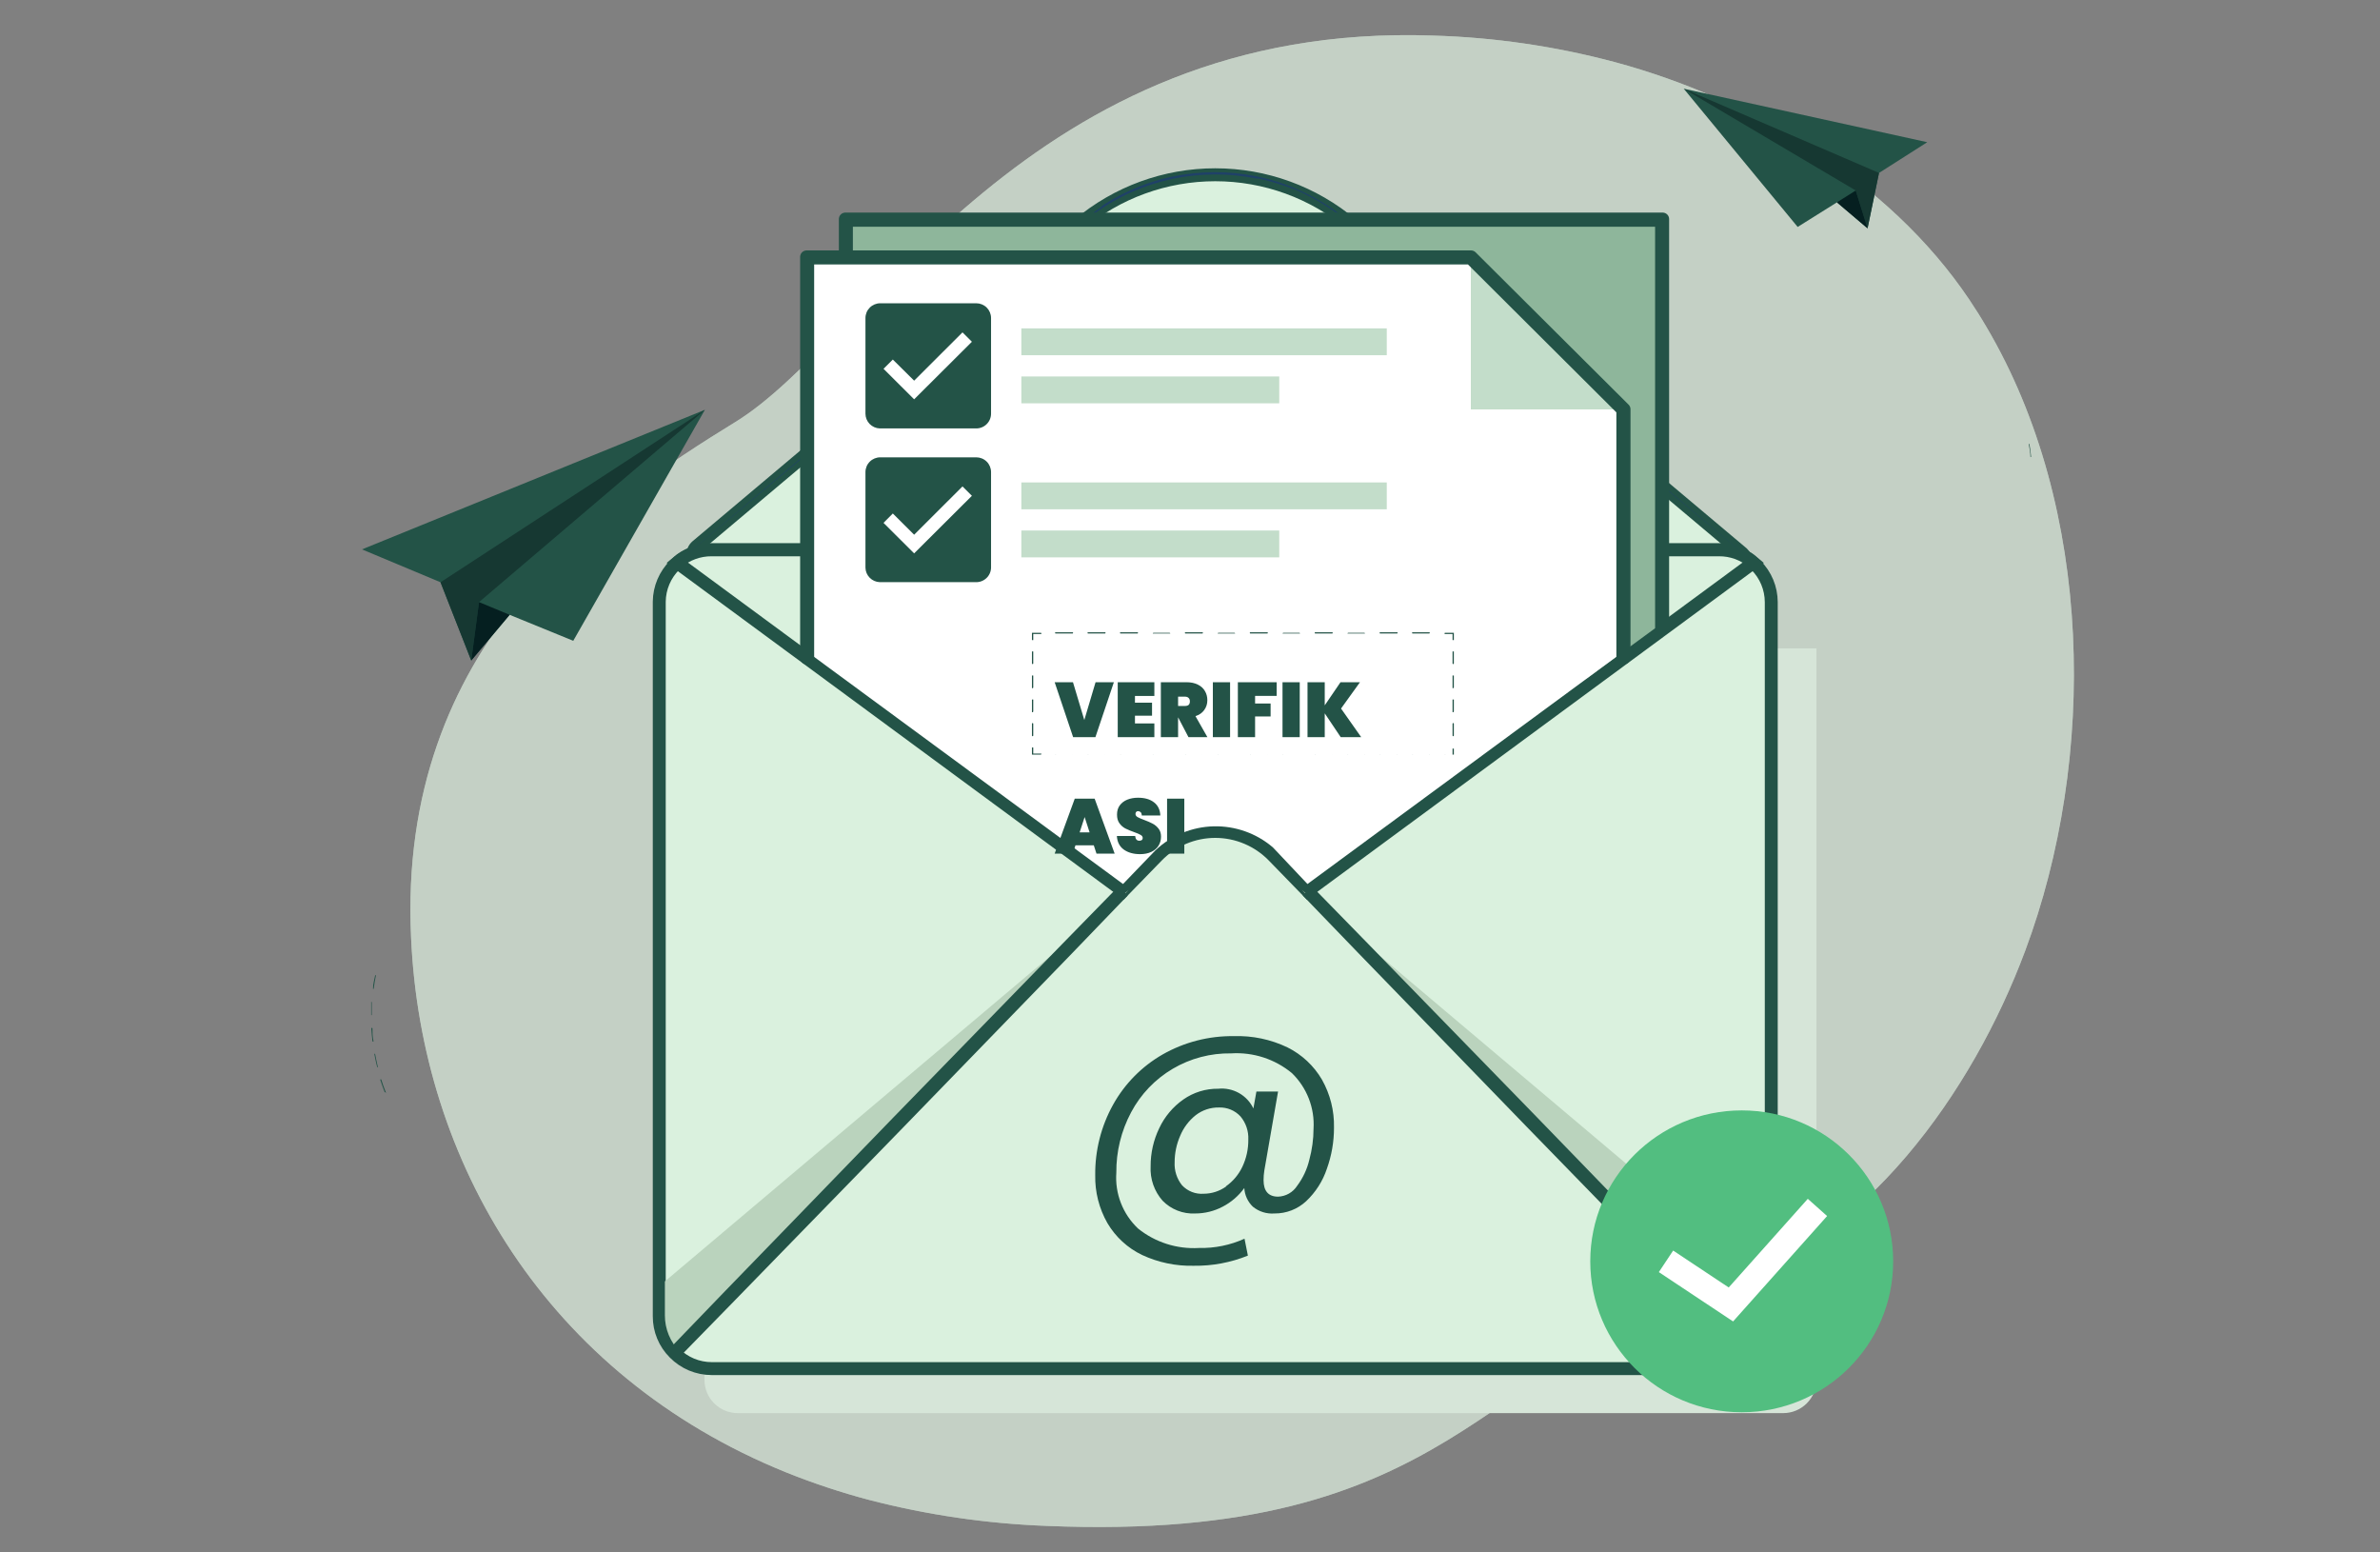 <svg width="184" height="120" viewBox="0 0 184 120" fill="none" xmlns="http://www.w3.org/2000/svg">
<rect x="0" y="0" width="184" height="120" fill="#808080" stroke="none"/>
<g opacity="0.7">
<path d="M156.567 73.5C152.494 84.408 144.164 96.225 132.446 99.717C114.741 105.008 112.625 119.275 80.91 117.95C76.278 117.777 71.679 117.104 67.193 115.942C65.001 115.362 62.847 114.647 60.745 113.8C42.219 106.292 32.559 89.783 31.782 72.5C30.694 49.783 46.552 38.95 56.873 32.608C67.193 26.267 79.588 1.667 110.776 2.75C115.538 2.887 120.268 3.578 124.869 4.808C135.365 7.642 146.037 13.925 152.235 23.142C152.695 23.833 153.146 24.533 153.565 25.258C161.861 39.292 162.129 58.617 156.567 73.5Z" fill="#DAF1DE"/>
<path opacity="0.7" d="M156.567 73.5C152.494 84.408 144.164 96.225 132.446 99.717C114.741 105.008 112.625 119.275 80.91 117.95C76.278 117.777 71.679 117.104 67.193 115.942C65.001 115.362 62.847 114.647 60.745 113.8C42.219 106.292 32.559 89.783 31.782 72.5C30.694 49.783 46.552 38.95 56.873 32.608C67.193 26.267 79.588 1.667 110.776 2.75C115.538 2.887 120.268 3.578 124.869 4.808C135.365 7.642 146.037 13.925 152.235 23.142C152.695 23.833 153.146 24.533 153.565 25.258C161.861 39.292 162.129 58.617 156.567 73.5Z" fill="#E4F2E6"/>
</g>
<path d="M54.464 50.117H140.434V106.667C140.434 107.004 140.367 107.337 140.238 107.649C140.108 107.96 139.918 108.243 139.679 108.482C139.44 108.72 139.156 108.909 138.843 109.038C138.531 109.167 138.196 109.233 137.858 109.233H57.04C56.357 109.233 55.702 108.963 55.218 108.482C54.735 108 54.464 107.347 54.464 106.667V50.117Z" fill="#D6E5D8"/>
<path d="M53.828 42.25L83.411 17.35C86.359 14.87 90.094 13.509 93.953 13.509C97.812 13.509 101.547 14.87 104.495 17.35L134.73 42.783C134.8 42.843 134.85 42.923 134.873 43.012C134.896 43.101 134.892 43.194 134.86 43.281C134.828 43.367 134.77 43.441 134.695 43.494C134.619 43.546 134.529 43.575 134.437 43.575L54.364 43.683C54.201 43.675 54.044 43.619 53.913 43.523C53.781 43.426 53.681 43.294 53.624 43.142C53.567 42.989 53.556 42.824 53.592 42.665C53.629 42.507 53.711 42.363 53.828 42.25Z" fill="#DAF1DE" stroke="#235347" stroke-miterlimit="10"/>
<path d="M136.938 46.508V101.75C136.933 102.821 136.504 103.846 135.745 104.603C134.985 105.36 133.956 105.787 132.881 105.792H55.024C54.487 105.791 53.955 105.684 53.459 105.477C52.964 105.269 52.515 104.965 52.139 104.583C51.766 104.211 51.47 103.77 51.269 103.283C51.068 102.797 50.966 102.276 50.968 101.75V46.508C50.979 45.443 51.411 44.425 52.17 43.674C52.929 42.924 53.955 42.502 55.024 42.5H132.881C133.956 42.502 134.987 42.929 135.747 43.686C136.507 44.444 136.935 45.47 136.938 46.542V46.508Z" fill="#DAF1DE" stroke="#235347" stroke-miterlimit="10"/>
<path d="M135.566 43.483L101.083 68.875L98.449 66.167C97.865 65.566 97.167 65.089 96.394 64.763C95.622 64.436 94.792 64.268 93.953 64.268C93.114 64.268 92.284 64.436 91.512 64.763C90.74 65.089 90.041 65.566 89.458 66.167L86.823 68.875L52.34 43.483C53.084 42.84 54.039 42.491 55.025 42.5H132.882C133.867 42.489 134.823 42.839 135.566 43.483Z" fill="#DAF1DE" stroke="#235347" stroke-miterlimit="10"/>
<path d="M136.503 99.05V101.7C136.499 102.222 136.391 102.739 136.186 103.219C135.98 103.7 135.682 104.135 135.307 104.5L100.648 68.792L136.503 99.05Z" fill="#BAD3BD"/>
<path d="M87.258 68.792L52.574 104.5C52.201 104.128 51.905 103.686 51.704 103.2C51.503 102.714 51.401 102.193 51.403 101.667V99.05L87.258 68.792Z" fill="#BAD3BD"/>
<path d="M135.767 104.583L131.418 100.133L127.077 95.675L118.396 86.758L109.739 77.825L105.407 73.358L101.083 68.875L105.432 73.325L109.773 77.783L118.454 86.7L127.119 95.642L131.451 100.108L135.767 104.583Z" stroke="#235347" stroke-miterlimit="10"/>
<path d="M52.139 104.583L56.454 100.108L60.787 95.642L69.451 86.7L78.133 77.783L82.474 73.325L86.823 68.875L82.507 73.358L78.175 77.825L69.51 86.758L60.828 95.675L56.488 100.133L52.139 104.583Z" stroke="#235347" stroke-miterlimit="10"/>
<path d="M99.527 80.958C100.646 81.513 101.576 82.382 102.204 83.458C102.839 84.584 103.159 85.859 103.132 87.15C103.136 88.241 102.95 89.323 102.58 90.35C102.262 91.302 101.713 92.16 100.982 92.85C100.318 93.468 99.441 93.808 98.532 93.8C97.927 93.847 97.328 93.659 96.859 93.275C96.464 92.895 96.228 92.38 96.198 91.833C95.761 92.437 95.189 92.931 94.526 93.275C93.869 93.622 93.136 93.802 92.393 93.8C91.929 93.823 91.465 93.747 91.032 93.577C90.6 93.408 90.208 93.148 89.884 92.817C89.237 92.086 88.904 91.131 88.956 90.158C88.95 89.134 89.178 88.123 89.625 87.2C90.041 86.316 90.681 85.555 91.481 84.992C92.271 84.436 93.217 84.144 94.183 84.158C94.739 84.101 95.298 84.217 95.785 84.49C96.272 84.763 96.662 85.18 96.901 85.683L97.135 84.375H98.808L97.746 90.483C97.707 90.729 97.688 90.977 97.687 91.225C97.687 92.058 98.055 92.5 98.808 92.5C99.103 92.49 99.391 92.409 99.647 92.264C99.903 92.119 100.121 91.914 100.28 91.667C100.731 91.066 101.053 90.38 101.225 89.65C101.438 88.868 101.548 88.061 101.551 87.25C101.599 86.456 101.474 85.66 101.185 84.918C100.896 84.176 100.451 83.505 99.879 82.95C98.564 81.862 96.883 81.317 95.178 81.425C93.594 81.399 92.033 81.81 90.669 82.613C89.305 83.416 88.191 84.58 87.45 85.975C86.682 87.413 86.288 89.021 86.304 90.65C86.247 91.447 86.367 92.246 86.657 92.991C86.946 93.736 87.397 94.407 87.977 94.958C89.305 96.03 90.988 96.568 92.694 96.467C93.907 96.495 95.111 96.249 96.215 95.75L96.475 97.058C95.147 97.595 93.725 97.862 92.293 97.842C90.913 97.876 89.545 97.59 88.295 97.008C87.178 96.471 86.247 95.615 85.618 94.55C84.973 93.422 84.647 92.14 84.673 90.842C84.652 88.936 85.127 87.058 86.053 85.392C86.952 83.774 88.276 82.432 89.884 81.508C91.561 80.555 93.464 80.065 95.396 80.092C96.823 80.046 98.24 80.343 99.527 80.958ZM94.768 91.708C95.32 91.322 95.76 90.799 96.048 90.192C96.36 89.533 96.517 88.812 96.508 88.083C96.537 87.435 96.322 86.799 95.906 86.3C95.694 86.07 95.435 85.889 95.146 85.77C94.857 85.651 94.546 85.595 94.233 85.608C93.582 85.597 92.948 85.809 92.435 86.208C91.907 86.629 91.496 87.177 91.239 87.8C90.957 88.444 90.812 89.139 90.812 89.842C90.778 90.483 90.98 91.114 91.381 91.617C91.592 91.844 91.853 92.022 92.142 92.136C92.432 92.25 92.743 92.297 93.054 92.275C93.682 92.273 94.293 92.075 94.802 91.708H94.768Z" fill="#235347"/>
<path d="M52.122 43.692L72.12 26.825L82.156 18.392L83.41 17.342L83.72 17.075L84.038 16.817C84.247 16.642 84.473 16.483 84.69 16.325L84.857 16.2L85.025 16.092L85.309 15.833L86.011 15.408L86.371 15.217C86.488 15.15 86.605 15.083 86.731 15.025C86.856 14.967 87.224 14.775 87.475 14.675C88.474 14.228 89.516 13.887 90.586 13.658C91.659 13.434 92.752 13.316 93.848 13.308C94.944 13.301 96.037 13.407 97.11 13.625L97.311 13.667L97.511 13.717L97.913 13.808L98.306 13.917L98.699 14.033C99.222 14.197 99.736 14.389 100.238 14.608C101.243 15.041 102.201 15.575 103.098 16.2L103.425 16.442C103.533 16.525 103.65 16.6 103.751 16.692C103.851 16.783 104.177 17.033 104.386 17.208L105.641 18.258L115.677 26.683L135.675 43.55L115.602 26.733L105.566 18.317L104.32 17.258L103.684 16.75C103.575 16.658 103.466 16.583 103.358 16.5L103.032 16.258C102.137 15.636 101.182 15.105 100.18 14.675C99.692 14.481 99.195 14.312 98.691 14.167L98.298 14.05L97.905 13.942L97.511 13.85L97.311 13.8H97.11C96.042 13.582 94.955 13.476 93.865 13.483C92.774 13.492 91.687 13.609 90.62 13.833C89.557 14.062 88.52 14.397 87.525 14.833C87.266 14.933 87.032 15.067 86.781 15.183L86.421 15.375L86.062 15.567C85.828 15.708 85.593 15.842 85.368 15.992L85.025 16.217L84.857 16.333L84.69 16.45C84.473 16.608 84.255 16.767 84.046 16.942L83.728 17.2L83.41 17.458L82.164 18.517L72.128 26.933L52.122 43.692Z" fill="#1F4168"/>
<path d="M122.686 52.425L65.395 51.292V16.975H128.499V48.167L122.686 52.425Z" fill="#8EB69B"/>
<path d="M65.437 51.292H65.353V16.933H128.541V48.492H128.457V17.025H65.437V51.292Z" stroke="#235347" stroke-linecap="round" stroke-linejoin="round"/>
<path d="M125.505 31.325L125.555 50.333L101.083 68.333L98.407 65.5C97.134 64.412 95.502 63.833 93.826 63.874C92.15 63.916 90.549 64.575 89.332 65.725L86.823 68.333L62.359 50.35V19.9H113.746L125.505 31.325Z" fill="white"/>
<path d="M125.505 31.65H113.712V19.9L125.505 31.65Z" fill="#C3DDCA"/>
<path d="M125.555 50.842H125.463V31.667L113.695 19.942H62.443V50.858H62.359V19.858H113.729L125.555 31.633V50.842Z" stroke="#235347" stroke-linecap="round" stroke-linejoin="round"/>
<path d="M75.432 33.117H68.013C67.717 33.106 67.436 32.981 67.23 32.768C67.024 32.555 66.909 32.271 66.909 31.975V24.583C66.909 24.28 67.03 23.99 67.245 23.776C67.46 23.562 67.751 23.442 68.055 23.442H75.474C75.777 23.442 76.069 23.562 76.284 23.776C76.499 23.99 76.619 24.28 76.619 24.583V31.975C76.62 32.129 76.588 32.28 76.528 32.422C76.468 32.563 76.38 32.691 76.269 32.797C76.158 32.904 76.027 32.987 75.883 33.042C75.739 33.097 75.586 33.122 75.432 33.117Z" fill="#235347"/>
<path d="M70.673 30.867L68.306 28.508L69.025 27.792L70.673 29.425L74.411 25.692L75.139 26.417L70.673 30.867Z" fill="white"/>
<path d="M107.213 25.383H78.961V27.458H107.213V25.383Z" fill="#C3DDCA"/>
<path d="M98.9 29.1H78.961V31.175H98.9V29.1Z" fill="#C3DDCA"/>
<path d="M75.432 45H68.013C67.721 44.989 67.444 44.868 67.239 44.66C67.033 44.453 66.915 44.175 66.909 43.883V36.492C66.909 36.189 67.03 35.898 67.245 35.684C67.46 35.47 67.751 35.35 68.055 35.35H75.474C75.777 35.35 76.069 35.47 76.284 35.684C76.499 35.898 76.619 36.189 76.619 36.492V43.883C76.616 44.035 76.583 44.184 76.521 44.322C76.459 44.461 76.371 44.586 76.26 44.689C76.15 44.793 76.019 44.874 75.877 44.928C75.735 44.981 75.584 45.006 75.432 45Z" fill="#235347"/>
<path d="M70.673 42.775L68.306 40.417L69.025 39.692L70.673 41.333L74.411 37.6L75.139 38.325L70.673 42.775Z" fill="white"/>
<path d="M107.213 37.292H78.961V39.367H107.213V37.292Z" fill="#C3DDCA"/>
<path d="M98.9 41.008H78.961V43.083H98.9V41.008Z" fill="#C3DDCA"/>
<path d="M112.399 58.333H111.746C111.739 58.338 111.73 58.34 111.721 58.34C111.713 58.34 111.704 58.338 111.696 58.333C111.704 58.329 111.713 58.327 111.721 58.327C111.73 58.327 111.739 58.329 111.746 58.333H112.298V57.867C112.306 57.862 112.315 57.86 112.324 57.86C112.332 57.86 112.341 57.862 112.349 57.867H112.399V58.333Z" fill="#235347"/>
<path d="M110.492 58.333H109.238C109.23 58.338 109.221 58.34 109.212 58.34C109.204 58.34 109.195 58.338 109.187 58.333C109.195 58.329 109.204 58.327 109.212 58.327C109.221 58.327 109.23 58.329 109.238 58.333H110.492H110.542C110.535 58.338 110.526 58.34 110.517 58.34C110.508 58.34 110.5 58.338 110.492 58.333ZM107.983 58.333H106.728C106.721 58.338 106.712 58.34 106.703 58.34C106.695 58.34 106.686 58.338 106.678 58.333C106.686 58.329 106.695 58.327 106.703 58.327C106.712 58.327 106.721 58.329 106.728 58.333H107.983C107.991 58.329 107.999 58.327 108.008 58.327C108.017 58.327 108.026 58.329 108.033 58.333C108.027 58.336 108.02 58.338 108.012 58.338C108.005 58.338 107.998 58.336 107.991 58.333H107.983ZM105.474 58.333H104.228C104.22 58.338 104.211 58.34 104.203 58.34C104.194 58.34 104.185 58.338 104.178 58.333C104.178 58.333 104.178 58.333 104.228 58.333H105.474H105.524C105.518 58.336 105.51 58.338 105.503 58.338C105.496 58.338 105.489 58.336 105.482 58.333H105.474ZM102.965 58.333H101.71C101.703 58.338 101.694 58.34 101.685 58.34C101.676 58.34 101.668 58.338 101.66 58.333C101.668 58.329 101.676 58.327 101.685 58.327C101.694 58.327 101.703 58.329 101.71 58.333H102.965C102.972 58.329 102.981 58.327 102.99 58.327C102.999 58.327 103.007 58.329 103.015 58.333C103.004 58.337 102.992 58.337 102.982 58.333H102.965ZM100.456 58.333H99.21C99.202 58.338 99.193 58.34 99.184 58.34C99.176 58.34 99.167 58.338 99.159 58.333C99.159 58.333 99.159 58.333 99.21 58.333H100.456H100.506C100.495 58.337 100.483 58.337 100.472 58.333H100.456ZM97.947 58.333H96.692C96.684 58.338 96.676 58.34 96.667 58.34C96.658 58.34 96.65 58.338 96.642 58.333C96.65 58.329 96.658 58.327 96.667 58.327C96.676 58.327 96.684 58.329 96.692 58.333H97.947C97.954 58.329 97.963 58.327 97.972 58.327C97.981 58.327 97.989 58.329 97.997 58.333C97.989 58.335 97.98 58.335 97.972 58.333H97.947ZM95.438 58.333H94.191C94.184 58.338 94.175 58.34 94.166 58.34C94.157 58.34 94.149 58.338 94.141 58.333C94.141 58.333 94.141 58.333 94.191 58.333H95.438H95.488C95.48 58.335 95.471 58.335 95.463 58.333H95.438ZM92.928 58.333H91.674C91.666 58.338 91.658 58.34 91.649 58.34C91.64 58.34 91.631 58.338 91.624 58.333C91.631 58.329 91.64 58.327 91.649 58.327C91.658 58.327 91.666 58.329 91.674 58.333H92.928C92.936 58.329 92.945 58.327 92.954 58.327C92.962 58.327 92.971 58.329 92.979 58.333C92.973 58.334 92.968 58.334 92.962 58.333H92.928ZM90.419 58.333H89.173C89.166 58.338 89.157 58.34 89.148 58.34C89.139 58.34 89.131 58.338 89.123 58.333C89.123 58.333 89.123 58.333 89.173 58.333H90.419H90.478C90.47 58.335 90.461 58.335 90.453 58.333H90.419ZM87.91 58.333H86.656C86.648 58.338 86.639 58.34 86.631 58.34C86.622 58.34 86.613 58.338 86.606 58.333C86.613 58.329 86.622 58.327 86.631 58.327C86.639 58.327 86.648 58.329 86.656 58.333H87.91C87.918 58.329 87.927 58.327 87.935 58.327C87.944 58.327 87.953 58.329 87.96 58.333C87.958 58.334 87.955 58.334 87.952 58.333H87.91ZM85.401 58.333H84.147C84.139 58.338 84.13 58.34 84.122 58.34C84.113 58.34 84.104 58.338 84.097 58.333C84.104 58.329 84.113 58.327 84.122 58.327C84.13 58.327 84.139 58.329 84.147 58.333H85.401C85.409 58.329 85.418 58.327 85.426 58.327C85.435 58.327 85.444 58.329 85.451 58.333H85.401ZM82.892 58.333H81.638C81.63 58.338 81.621 58.34 81.612 58.34C81.604 58.34 81.595 58.338 81.587 58.333C81.595 58.329 81.604 58.327 81.612 58.327C81.621 58.327 81.63 58.329 81.638 58.333H82.892C82.9 58.329 82.908 58.327 82.917 58.327C82.926 58.327 82.935 58.329 82.942 58.333H82.892Z" fill="#235347"/>
<path d="M80.442 58.333H79.781V57.783C79.788 57.779 79.797 57.777 79.806 57.777C79.815 57.777 79.823 57.779 79.831 57.783H79.881V58.25H80.442C80.449 58.246 80.458 58.243 80.467 58.243C80.475 58.243 80.484 58.246 80.492 58.25C80.5 58.258 80.505 58.268 80.506 58.279C80.508 58.29 80.505 58.302 80.499 58.311C80.494 58.321 80.485 58.328 80.474 58.332C80.464 58.336 80.452 58.337 80.442 58.333Z" fill="#235347"/>
<path d="M79.831 56.908C79.819 56.908 79.807 56.904 79.798 56.897C79.789 56.889 79.783 56.878 79.781 56.867V55.942C79.781 55.928 79.786 55.916 79.795 55.906C79.805 55.897 79.817 55.892 79.831 55.892C79.844 55.892 79.857 55.897 79.866 55.906C79.876 55.916 79.881 55.928 79.881 55.942V56.867C79.881 56.867 79.864 56.908 79.831 56.908ZM79.831 55.05C79.823 55.054 79.814 55.057 79.806 55.057C79.797 55.057 79.788 55.054 79.781 55.05V54.075C79.788 54.071 79.797 54.068 79.806 54.068C79.814 54.068 79.823 54.071 79.831 54.075C79.838 54.071 79.847 54.068 79.856 54.068C79.865 54.068 79.873 54.071 79.881 54.075V55C79.881 55 79.864 55.05 79.831 55.05ZM79.831 53.192C79.823 53.196 79.814 53.198 79.806 53.198C79.797 53.198 79.788 53.196 79.781 53.192V52.217C79.788 52.212 79.797 52.21 79.806 52.21C79.814 52.21 79.823 52.212 79.831 52.217H79.881V53.15C79.881 53.15 79.864 53.192 79.831 53.192ZM79.831 51.333C79.819 51.334 79.807 51.329 79.798 51.322C79.789 51.314 79.783 51.303 79.781 51.292V50.358C79.788 50.354 79.797 50.352 79.806 50.352C79.814 50.352 79.823 50.354 79.831 50.358H79.881V51.292C79.879 51.303 79.873 51.314 79.864 51.322C79.854 51.329 79.843 51.334 79.831 51.333Z" fill="#235347"/>
<path d="M79.831 49.475C79.823 49.479 79.815 49.482 79.806 49.482C79.797 49.482 79.788 49.479 79.781 49.475V48.917H80.442C80.449 48.913 80.457 48.912 80.466 48.913C80.474 48.913 80.482 48.916 80.489 48.921C80.496 48.925 80.502 48.931 80.506 48.939C80.51 48.946 80.512 48.954 80.512 48.962C80.512 48.971 80.51 48.979 80.506 48.986C80.502 48.994 80.496 49 80.489 49.004C80.482 49.009 80.474 49.012 80.466 49.012C80.457 49.013 80.449 49.012 80.442 49.008H79.881V49.475C79.874 49.479 79.865 49.482 79.856 49.482C79.847 49.482 79.839 49.479 79.831 49.475Z" fill="#235347"/>
<path d="M110.492 48.967H109.238C109.23 48.97 109.222 48.971 109.213 48.971C109.205 48.97 109.197 48.967 109.19 48.963C109.183 48.958 109.177 48.952 109.173 48.945C109.169 48.937 109.167 48.929 109.167 48.921C109.167 48.913 109.169 48.904 109.173 48.897C109.177 48.89 109.183 48.884 109.19 48.879C109.197 48.874 109.205 48.872 109.213 48.871C109.222 48.87 109.23 48.872 109.238 48.875H110.492C110.499 48.875 110.505 48.876 110.511 48.879C110.517 48.881 110.523 48.885 110.528 48.89C110.532 48.894 110.536 48.9 110.539 48.906C110.541 48.912 110.542 48.918 110.542 48.925C110.54 48.937 110.534 48.947 110.525 48.955C110.516 48.963 110.504 48.967 110.492 48.967ZM107.983 48.967H106.729C106.721 48.97 106.713 48.971 106.704 48.971C106.696 48.97 106.688 48.967 106.681 48.963C106.674 48.958 106.668 48.952 106.664 48.945C106.66 48.937 106.658 48.929 106.658 48.921C106.658 48.913 106.66 48.904 106.664 48.897C106.668 48.89 106.674 48.884 106.681 48.879C106.688 48.874 106.696 48.872 106.704 48.871C106.713 48.87 106.721 48.872 106.729 48.875H107.983C107.991 48.872 107.999 48.87 108.007 48.871C108.016 48.872 108.024 48.874 108.031 48.879C108.038 48.884 108.043 48.89 108.047 48.897C108.051 48.904 108.053 48.913 108.053 48.921C108.053 48.929 108.051 48.937 108.047 48.945C108.043 48.952 108.038 48.958 108.031 48.963C108.024 48.967 108.016 48.97 108.007 48.971C107.999 48.971 107.991 48.97 107.983 48.967ZM105.474 48.967H104.228C104.22 48.971 104.212 48.973 104.203 48.973C104.194 48.973 104.185 48.971 104.178 48.967C104.178 48.953 104.183 48.941 104.192 48.931C104.202 48.922 104.214 48.917 104.228 48.917H105.474C105.481 48.917 105.487 48.918 105.493 48.92C105.499 48.923 105.505 48.927 105.509 48.931C105.514 48.936 105.518 48.941 105.52 48.947C105.523 48.954 105.524 48.96 105.524 48.967C105.518 48.97 105.51 48.971 105.503 48.971C105.496 48.971 105.489 48.97 105.482 48.967H105.474ZM102.965 48.967H101.71C101.703 48.97 101.694 48.971 101.686 48.971C101.678 48.97 101.67 48.967 101.663 48.963C101.656 48.958 101.65 48.952 101.646 48.945C101.642 48.937 101.64 48.929 101.64 48.921C101.64 48.913 101.642 48.904 101.646 48.897C101.65 48.89 101.656 48.884 101.663 48.879C101.67 48.874 101.678 48.872 101.686 48.871C101.694 48.87 101.703 48.872 101.71 48.875H102.965C102.973 48.872 102.981 48.87 102.989 48.871C102.997 48.872 103.005 48.874 103.012 48.879C103.019 48.884 103.025 48.89 103.029 48.897C103.033 48.904 103.035 48.913 103.035 48.921C103.035 48.929 103.033 48.937 103.029 48.945C103.025 48.952 103.019 48.958 103.012 48.963C103.005 48.967 102.997 48.97 102.989 48.971C102.981 48.971 102.973 48.97 102.965 48.967ZM100.456 48.967H99.21C99.202 48.971 99.193 48.973 99.184 48.973C99.176 48.973 99.167 48.971 99.159 48.967C99.159 48.953 99.165 48.941 99.174 48.931C99.183 48.922 99.196 48.917 99.21 48.917H100.456C100.469 48.917 100.482 48.922 100.491 48.931C100.501 48.941 100.506 48.953 100.506 48.967C100.495 48.971 100.483 48.971 100.473 48.967H100.456ZM97.947 48.967H96.692C96.684 48.97 96.676 48.971 96.668 48.971C96.66 48.97 96.652 48.967 96.645 48.963C96.638 48.958 96.632 48.952 96.628 48.945C96.624 48.937 96.622 48.929 96.622 48.921C96.622 48.913 96.624 48.904 96.628 48.897C96.632 48.89 96.638 48.884 96.645 48.879C96.652 48.874 96.66 48.872 96.668 48.871C96.676 48.87 96.684 48.872 96.692 48.875H97.947C97.954 48.872 97.963 48.87 97.971 48.871C97.979 48.872 97.987 48.874 97.994 48.879C98.001 48.884 98.007 48.89 98.011 48.897C98.015 48.904 98.017 48.913 98.017 48.921C98.017 48.929 98.015 48.937 98.011 48.945C98.007 48.952 98.001 48.958 97.994 48.963C97.987 48.967 97.979 48.97 97.971 48.971C97.963 48.971 97.954 48.97 97.947 48.967ZM95.438 48.967H94.191C94.184 48.971 94.175 48.973 94.166 48.973C94.157 48.973 94.149 48.971 94.141 48.967C94.141 48.953 94.147 48.941 94.156 48.931C94.165 48.922 94.178 48.917 94.191 48.917H95.438C95.451 48.917 95.464 48.922 95.473 48.931C95.483 48.941 95.488 48.953 95.488 48.967C95.48 48.969 95.471 48.969 95.463 48.967H95.438ZM92.928 48.967H91.674C91.666 48.97 91.658 48.971 91.65 48.971C91.641 48.97 91.633 48.967 91.626 48.963C91.62 48.958 91.614 48.952 91.61 48.945C91.606 48.937 91.604 48.929 91.604 48.921C91.604 48.913 91.606 48.904 91.61 48.897C91.614 48.89 91.62 48.884 91.626 48.879C91.633 48.874 91.641 48.872 91.65 48.871C91.658 48.87 91.666 48.872 91.674 48.875H92.928C92.936 48.872 92.945 48.87 92.953 48.871C92.961 48.872 92.969 48.874 92.976 48.879C92.983 48.884 92.989 48.89 92.993 48.897C92.997 48.904 92.999 48.913 92.999 48.921C92.999 48.929 92.997 48.937 92.993 48.945C92.989 48.952 92.983 48.958 92.976 48.963C92.969 48.967 92.961 48.97 92.953 48.971C92.945 48.971 92.936 48.97 92.928 48.967ZM90.419 48.967H89.173C89.166 48.971 89.157 48.973 89.148 48.973C89.139 48.973 89.131 48.971 89.123 48.967C89.123 48.953 89.128 48.941 89.138 48.931C89.147 48.922 89.16 48.917 89.173 48.917H90.419C90.434 48.916 90.447 48.922 90.458 48.931C90.469 48.94 90.476 48.953 90.478 48.967C90.47 48.968 90.461 48.968 90.453 48.967H90.419ZM87.91 48.967H86.656C86.648 48.97 86.64 48.971 86.632 48.971C86.623 48.97 86.615 48.967 86.608 48.963C86.601 48.958 86.596 48.952 86.592 48.945C86.588 48.937 86.586 48.929 86.586 48.921C86.586 48.913 86.588 48.904 86.592 48.897C86.596 48.89 86.601 48.884 86.608 48.879C86.615 48.874 86.623 48.872 86.632 48.871C86.64 48.87 86.648 48.872 86.656 48.875H87.91C87.918 48.872 87.926 48.87 87.935 48.871C87.943 48.872 87.951 48.874 87.958 48.879C87.965 48.884 87.971 48.89 87.975 48.897C87.978 48.904 87.981 48.913 87.981 48.921C87.981 48.929 87.978 48.937 87.975 48.945C87.971 48.952 87.965 48.958 87.958 48.963C87.951 48.967 87.943 48.97 87.935 48.971C87.926 48.971 87.918 48.97 87.91 48.967ZM85.401 48.967H84.147C84.139 48.97 84.131 48.971 84.122 48.971C84.114 48.97 84.106 48.967 84.099 48.963C84.092 48.958 84.087 48.952 84.082 48.945C84.079 48.937 84.076 48.929 84.076 48.921C84.076 48.913 84.079 48.904 84.082 48.897C84.087 48.89 84.092 48.884 84.099 48.879C84.106 48.874 84.114 48.872 84.122 48.871C84.131 48.87 84.139 48.872 84.147 48.875H85.401C85.409 48.872 85.417 48.87 85.425 48.871C85.434 48.872 85.442 48.874 85.449 48.879C85.456 48.884 85.462 48.89 85.466 48.897C85.469 48.904 85.472 48.913 85.472 48.921C85.472 48.929 85.469 48.937 85.466 48.945C85.462 48.952 85.456 48.958 85.449 48.963C85.442 48.967 85.434 48.97 85.425 48.971C85.417 48.971 85.409 48.97 85.401 48.967ZM82.892 48.967H81.638C81.63 48.97 81.622 48.971 81.613 48.971C81.605 48.97 81.597 48.967 81.59 48.963C81.583 48.958 81.577 48.952 81.573 48.945C81.57 48.937 81.567 48.929 81.567 48.921C81.567 48.913 81.57 48.904 81.573 48.897C81.577 48.89 81.583 48.884 81.59 48.879C81.597 48.874 81.605 48.872 81.613 48.871C81.622 48.87 81.63 48.872 81.638 48.875H82.892C82.9 48.872 82.908 48.87 82.916 48.871C82.925 48.872 82.933 48.874 82.94 48.879C82.947 48.884 82.952 48.89 82.956 48.897C82.96 48.904 82.962 48.913 82.962 48.921C82.962 48.929 82.96 48.937 82.956 48.945C82.952 48.952 82.947 48.958 82.94 48.963C82.933 48.967 82.925 48.97 82.916 48.971C82.908 48.971 82.9 48.97 82.892 48.967Z" fill="#235347"/>
<path d="M112.349 49.475C112.341 49.479 112.332 49.482 112.324 49.482C112.315 49.482 112.306 49.479 112.299 49.475V49.008H111.747C111.739 49.012 111.731 49.013 111.722 49.012C111.714 49.012 111.706 49.009 111.699 49.004C111.692 49 111.686 48.994 111.682 48.986C111.678 48.979 111.676 48.971 111.676 48.962C111.676 48.954 111.678 48.946 111.682 48.939C111.686 48.931 111.692 48.925 111.699 48.921C111.706 48.916 111.714 48.913 111.722 48.913C111.731 48.912 111.739 48.913 111.747 48.917H112.399V49.475C112.391 49.479 112.383 49.482 112.374 49.482C112.365 49.482 112.356 49.479 112.349 49.475Z" fill="#235347"/>
<path d="M112.348 56.908C112.336 56.908 112.325 56.904 112.316 56.897C112.306 56.889 112.3 56.878 112.298 56.867V55.942C112.298 55.928 112.304 55.916 112.313 55.906C112.322 55.897 112.335 55.892 112.348 55.892C112.355 55.892 112.361 55.893 112.367 55.895C112.374 55.898 112.379 55.902 112.384 55.906C112.388 55.911 112.392 55.916 112.395 55.922C112.397 55.929 112.398 55.935 112.398 55.942V56.867C112.398 56.867 112.382 56.908 112.348 56.908ZM112.348 55.05C112.341 55.054 112.332 55.057 112.323 55.057C112.315 55.057 112.306 55.054 112.298 55.05V54.075C112.306 54.071 112.315 54.068 112.323 54.068C112.332 54.068 112.341 54.071 112.348 54.075C112.356 54.071 112.365 54.068 112.373 54.068C112.382 54.068 112.391 54.071 112.398 54.075V55C112.398 55 112.382 55.05 112.348 55.05ZM112.348 53.192C112.341 53.196 112.332 53.198 112.323 53.198C112.315 53.198 112.306 53.196 112.298 53.192V52.217C112.306 52.212 112.315 52.21 112.323 52.21C112.332 52.21 112.341 52.212 112.348 52.217H112.398V53.15C112.398 53.15 112.382 53.192 112.348 53.192ZM112.348 51.333C112.336 51.334 112.325 51.329 112.316 51.322C112.306 51.314 112.3 51.303 112.298 51.292V50.358C112.306 50.354 112.315 50.352 112.323 50.352C112.332 50.352 112.341 50.354 112.348 50.358H112.398V51.292C112.396 51.303 112.39 51.314 112.381 51.322C112.372 51.329 112.36 51.334 112.348 51.333Z" fill="#235347"/>
<path d="M36.432 51.058L34.057 45.008L27.985 42.467L54.498 31.675L44.319 49.533L39.401 47.525L36.432 51.058Z" fill="#235347"/>
<path d="M54.497 31.675L34.057 45.008L36.432 51.058L37.034 46.542L54.497 31.675Z" fill="#163832"/>
<path d="M39.401 47.525L37.034 46.542L36.432 51.058L39.401 47.525Z" fill="#051F20"/>
<path d="M29.766 84.432C29.775 84.432 29.784 84.429 29.791 84.425L29.825 84.483C29.831 84.475 29.834 84.465 29.834 84.454C29.834 84.444 29.831 84.433 29.825 84.425C29.699 84.117 29.582 83.792 29.482 83.467C29.482 83.456 29.478 83.445 29.47 83.437C29.462 83.429 29.451 83.425 29.44 83.425C29.429 83.425 29.418 83.429 29.411 83.437C29.403 83.445 29.398 83.456 29.398 83.467C29.507 83.783 29.616 84.108 29.741 84.425C29.749 84.429 29.758 84.432 29.766 84.432Z" fill="#235347"/>
<path d="M28.947 81.508C29.005 81.833 29.081 82.175 29.164 82.5H29.206V82.45C29.131 82.117 29.055 81.783 28.997 81.458H28.947V81.508Z" fill="#235347"/>
<path d="M28.707 79.519C28.731 79.841 28.756 80.171 28.796 80.5V80.492C28.801 80.499 28.807 80.504 28.814 80.508C28.822 80.512 28.83 80.514 28.838 80.514C28.846 80.514 28.854 80.512 28.862 80.508C28.869 80.504 28.875 80.499 28.88 80.492C28.796 80.158 28.796 79.825 28.796 79.483V79.483C28.792 79.474 28.786 79.467 28.778 79.462C28.77 79.456 28.76 79.453 28.75 79.453C28.74 79.453 28.731 79.456 28.723 79.462C28.715 79.467 28.708 79.474 28.704 79.483L28.707 79.519Z" fill="#235347"/>
<path d="M28.696 77.45V78.467C28.709 78.472 28.724 78.472 28.738 78.467V77.45H28.696Z" fill="#235347"/>
<path d="M28.838 76.4V76.442C28.863 76.433 28.88 76.425 28.888 76.442C28.93 76.108 28.988 75.775 29.055 75.442C29.097 75.392 29.055 75.392 29.055 75.392C29.039 75.385 29.021 75.385 29.005 75.392C28.938 75.725 28.838 76.067 28.838 76.4Z" fill="#235347"/>
<path d="M144.382 17.65L145.268 13.367L148.998 10.992L130.172 6.858L138.979 17.542L142.015 15.642L144.382 17.65Z" fill="#235347"/>
<path d="M130.172 6.858L145.268 13.367L144.382 17.65L143.47 14.725L130.172 6.858Z" fill="#163832"/>
<path d="M142.015 15.642L143.47 14.725L144.382 17.65L142.015 15.642Z" fill="#051F20"/>
<path d="M156.977 35.325H157.019H157.028C157.002 34.992 156.952 34.65 156.894 34.317H156.844C156.902 34.65 156.977 34.992 156.977 35.325Z" fill="#235347"/>
<path d="M86.115 52.735L84.687 56.983H82.965L81.537 52.735H82.953L83.829 55.657L84.699 52.735H86.115ZM87.745 53.797V54.319H89.065V55.321H87.745V55.921H89.245V56.983H86.413V52.735H89.245V53.797H87.745ZM91.883 56.983L91.085 55.459H91.079V56.983H89.747V52.735H91.727C92.071 52.735 92.365 52.797 92.609 52.921C92.853 53.041 93.035 53.207 93.155 53.419C93.279 53.627 93.341 53.863 93.341 54.127C93.341 54.411 93.261 54.663 93.101 54.883C92.945 55.103 92.719 55.261 92.423 55.357L93.347 56.983H91.883ZM91.079 54.571H91.607C91.735 54.571 91.831 54.543 91.895 54.487C91.959 54.427 91.991 54.335 91.991 54.211C91.991 54.099 91.957 54.011 91.889 53.947C91.825 53.883 91.731 53.851 91.607 53.851H91.079V54.571ZM95.099 52.735V56.983H93.767V52.735H95.099ZM98.7 52.735V53.791H97.032V54.379H98.232V55.381H97.032V56.983H95.7V52.735H98.7ZM100.484 52.735V56.983H99.152V52.735H100.484ZM103.653 56.983L102.417 55.141V56.983H101.085V52.735H102.417V54.523L103.635 52.735H105.141L103.677 54.769L105.237 56.983H103.653ZM84.561 65.341H83.145L82.935 65.983H81.537L83.091 61.735H84.627L86.175 65.983H84.771L84.561 65.341ZM84.237 64.339L83.853 63.157L83.469 64.339H84.237ZM88.14 66.025C87.632 66.025 87.212 65.907 86.88 65.671C86.552 65.431 86.374 65.081 86.346 64.621H87.762C87.782 64.865 87.89 64.987 88.086 64.987C88.158 64.987 88.218 64.971 88.266 64.939C88.318 64.903 88.344 64.849 88.344 64.777C88.344 64.677 88.29 64.597 88.182 64.537C88.074 64.473 87.906 64.401 87.678 64.321C87.406 64.225 87.18 64.131 87 64.039C86.824 63.947 86.672 63.813 86.544 63.637C86.416 63.461 86.354 63.235 86.358 62.959C86.358 62.683 86.428 62.449 86.568 62.257C86.712 62.061 86.906 61.913 87.15 61.813C87.398 61.713 87.676 61.663 87.984 61.663C88.504 61.663 88.916 61.783 89.22 62.023C89.528 62.263 89.69 62.601 89.706 63.037H88.272C88.268 62.917 88.238 62.831 88.182 62.779C88.126 62.727 88.058 62.701 87.978 62.701C87.922 62.701 87.876 62.721 87.84 62.761C87.804 62.797 87.786 62.849 87.786 62.917C87.786 63.013 87.838 63.093 87.942 63.157C88.05 63.217 88.22 63.291 88.452 63.379C88.72 63.479 88.94 63.575 89.112 63.667C89.288 63.759 89.44 63.887 89.568 64.051C89.696 64.215 89.76 64.421 89.76 64.669C89.76 64.929 89.696 65.163 89.568 65.371C89.44 65.575 89.254 65.735 89.01 65.851C88.766 65.967 88.476 66.025 88.14 66.025ZM91.56 61.735V65.983H90.228V61.735H91.56Z" fill="#235347"/>
<ellipse cx="134.654" cy="97.5" rx="11.709" ry="11.667" fill="#52BE80"/>
<path d="M128.8 97.5L133.818 100.833L140.509 93.333" stroke="white" stroke-width="2"/>
</svg>
